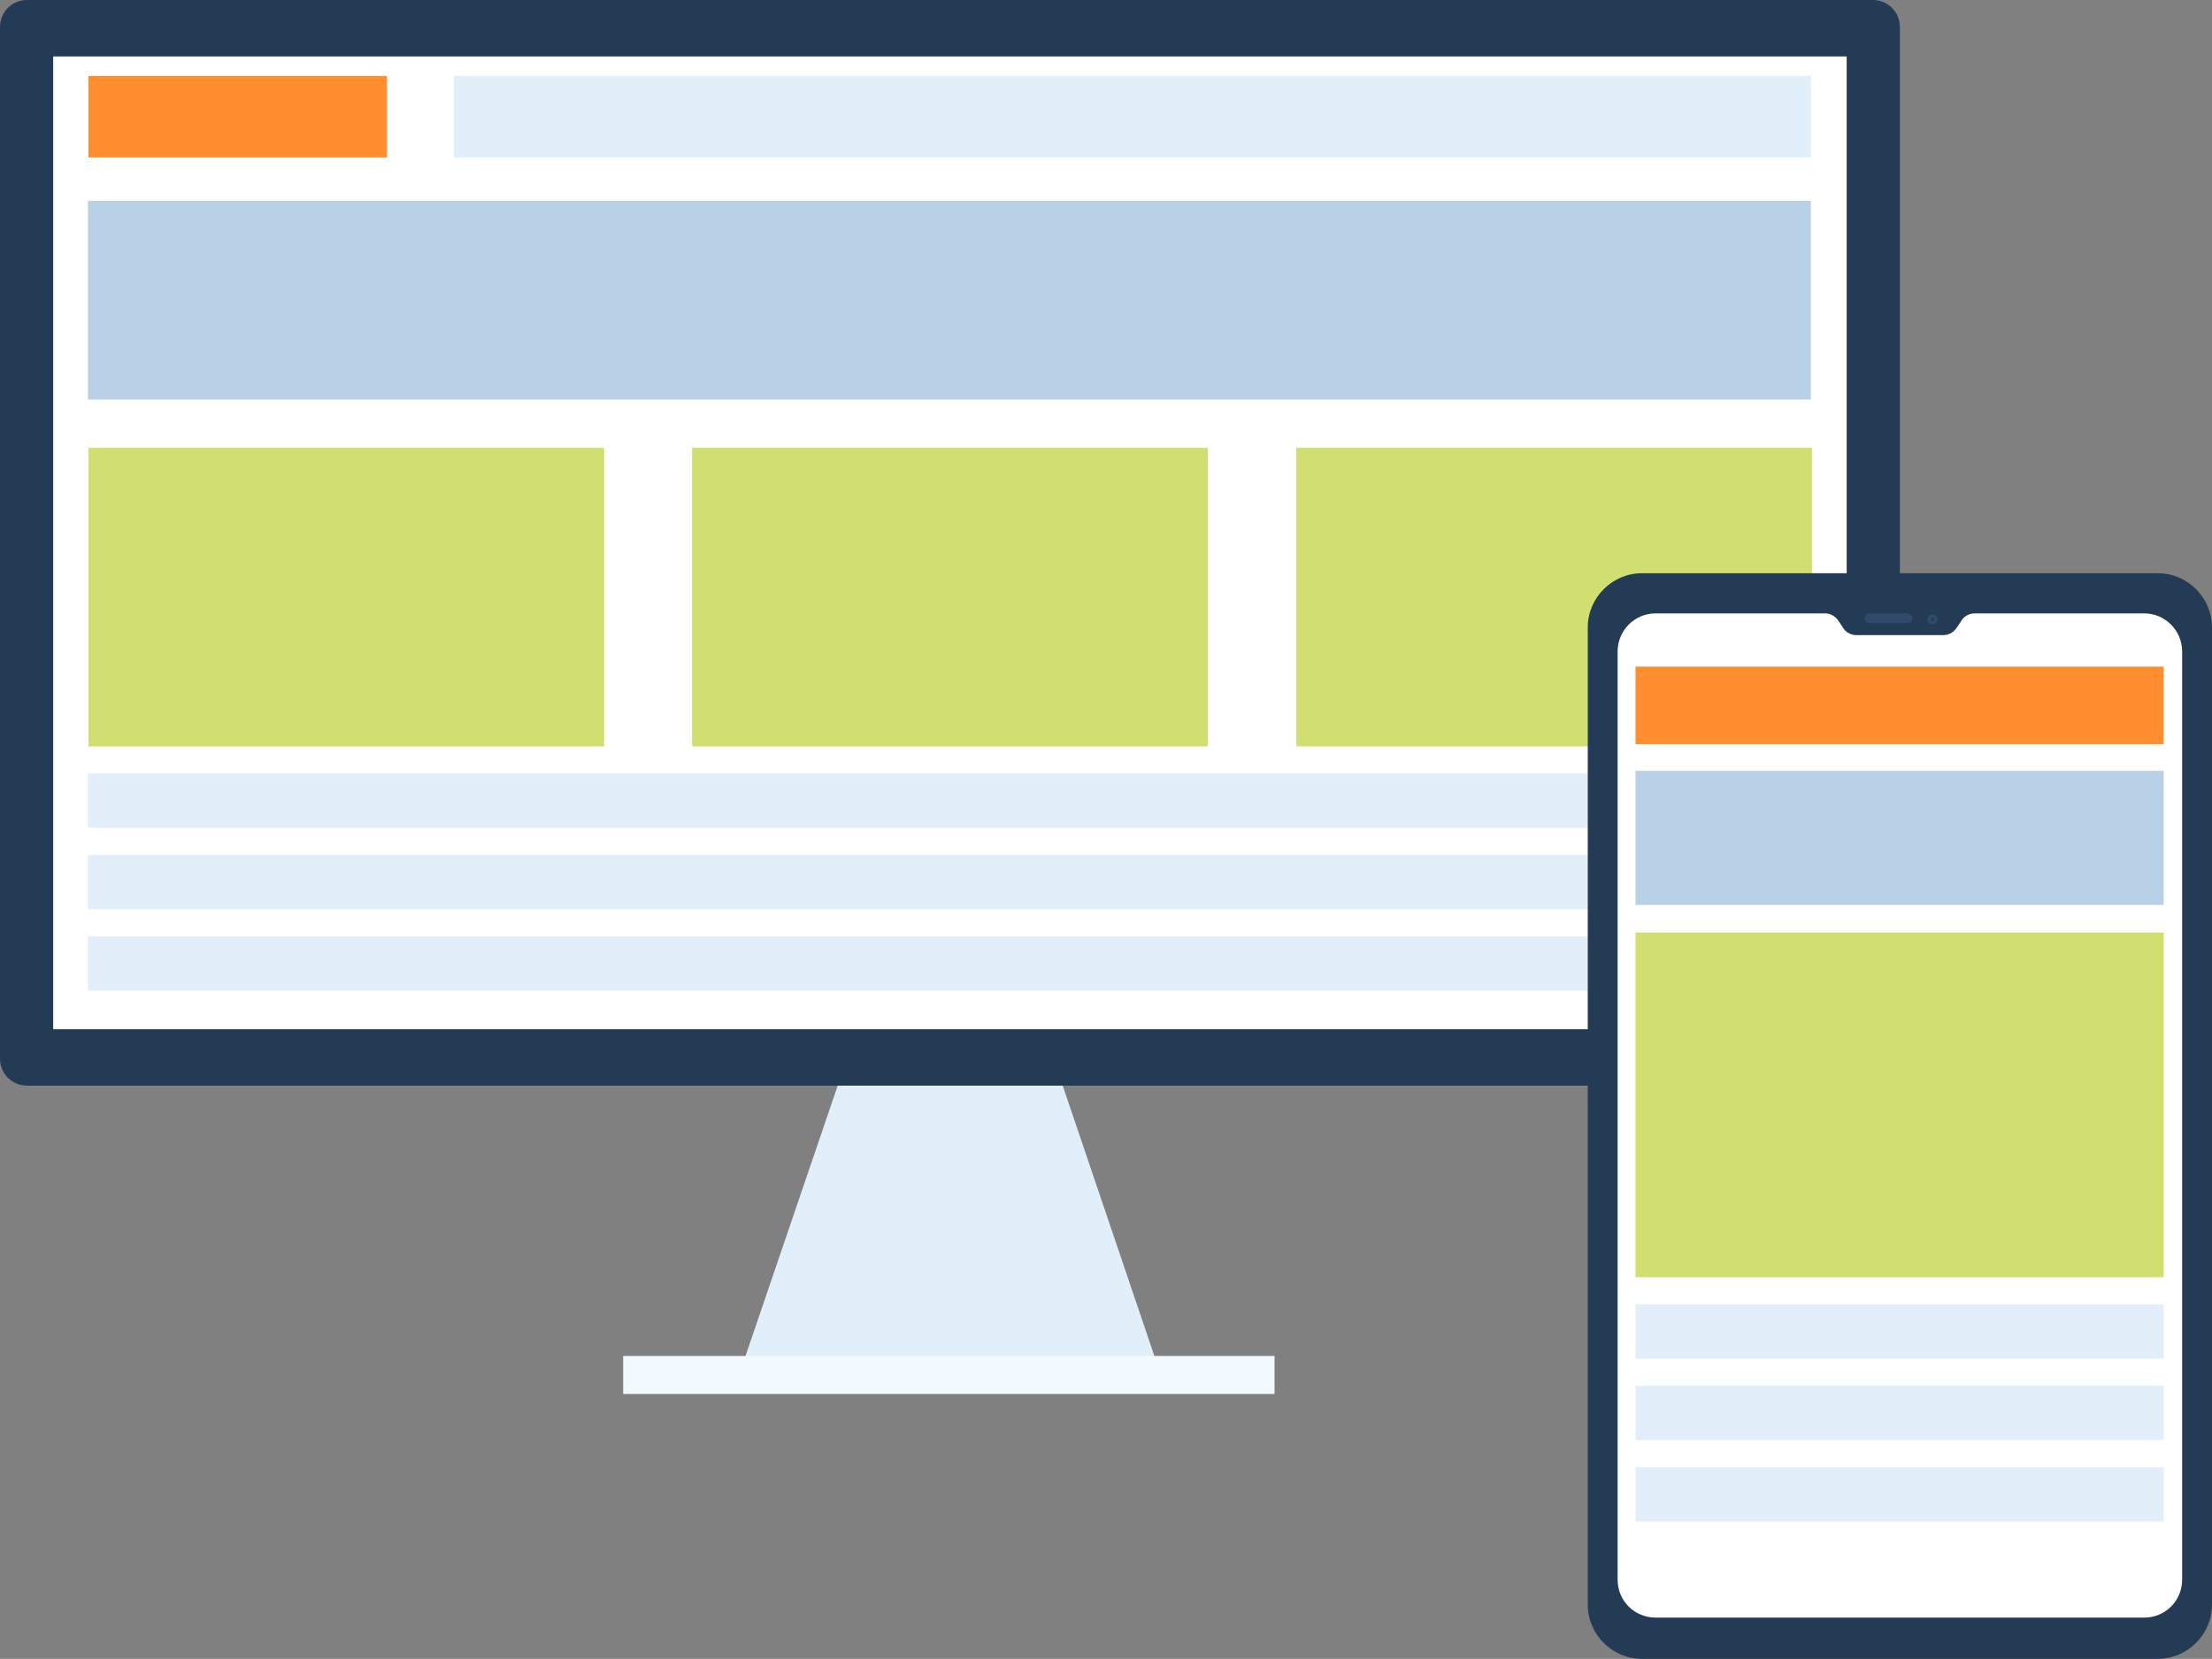 <?xml version="1.0" encoding="utf-8"?>
<!-- Generator: Adobe Illustrator 19.0.0, SVG Export Plug-In . SVG Version: 6.00 Build 0)  -->
<svg version="1.1" id="Layer_1" xmlns="http://www.w3.org/2000/svg" xmlns:xlink="http://www.w3.org/1999/xlink" x="0px" y="0px"
	 viewBox="0 0 407.5 305.6" style="enable-background:new 0 0 407.5 305.6;" xml:space="preserve">
<rect x="0" y="0" width="407.5" height="305.6" fill="#808080" stroke="none"/>
<style type="text/css">
	.st0{fill:#E1EFFA;}
	.st1{fill:#243B55;}
	.st2{fill:#FFFFFF;}
	.st3{fill:#F3FAFF;}
	.st4{fill:#FF8E30;}
	.st5{fill:#B9D1E7;}
	.st6{fill:#D0DF70;}
	.st7{fill:#E2EEFA;}
	.st8{fill:#304B69;}
</style>
<g id="XMLID_1_">
	<polygon id="XMLID_9_" class="st0" points="195.3,198.6 175,198.8 154.8,198.6 137,250.8 175,250.8 213,250.8 	"/>
	<g id="XMLID_7_">
		<path id="XMLID_3_" class="st1" d="M345,200H5c-2.8,0-5-2.2-5-5V5c0-2.8,2.2-5,5-5h340c2.8,0,5,2.2,5,5v190
			C350,197.8,347.8,200,345,200z"/>
		<rect id="XMLID_4_" x="9.8" y="10.4" class="st2" width="330.4" height="179.2"/>
	</g>
	<polygon id="XMLID_11_" class="st3" points="175,249.8 114.8,249.8 114.8,256.8 175,256.8 234.8,256.8 234.8,249.8 	"/>
	<g id="XMLID_33_">
		<rect id="XMLID_2_" x="16.2" y="14.1" class="st2" width="317.6" height="171.8"/>
		<rect id="XMLID_8_" x="16.3" y="14" class="st4" width="55" height="15"/>
		<rect id="XMLID_10_" x="83.6" y="14" class="st0" width="250" height="15"/>
		<rect id="XMLID_12_" x="16.2" y="37" class="st5" width="317.4" height="36.6"/>
		<rect id="XMLID_14_" x="16.3" y="82.5" class="st6" width="95" height="55"/>
		<rect id="XMLID_15_" x="127.5" y="82.5" class="st6" width="95" height="55"/>
		<rect id="XMLID_16_" x="238.8" y="82.5" class="st6" width="95" height="55"/>
		<rect id="XMLID_17_" x="16.2" y="142.5" class="st7" width="317.4" height="10"/>
		<rect id="XMLID_18_" x="16.2" y="157.5" class="st7" width="317.4" height="10"/>
		<rect id="XMLID_19_" x="16.2" y="172.5" class="st7" width="317.4" height="10"/>
	</g>
	<g id="XMLID_5_">
		<g id="XMLID_26_">
			<path id="XMLID_32_" class="st1" d="M397.5,305.6h-95c-5.5,0-10-4.5-10-10v-180c0-5.5,4.5-10,10-10h95c5.5,0,10,4.5,10,10v180
				C407.5,301.1,403,305.6,397.5,305.6z"/>
			<path id="XMLID_31_" class="st2" d="M395,113h-31.2c-1,0-2,0.5-2.5,1.4l-0.8,1.2c-0.6,0.9-1.5,1.4-2.5,1.4h-7.5h-1H342
				c-1,0-2-0.5-2.5-1.4l-0.8-1.2c-0.6-0.9-1.5-1.4-2.5-1.4H305c-3.9,0-7,3.2-7,7v171c0,3.9,3.1,7,7,7h90c3.9,0,7-3.1,7-7V120
				C402,116.2,398.9,113,395,113z"/>
			<g id="XMLID_27_">
				<path id="XMLID_30_" class="st8" d="M351.4,114.8h-7c-0.5,0-0.9-0.4-0.9-0.9v0c0-0.5,0.4-0.9,0.9-0.9h7c0.5,0,0.9,0.4,0.9,0.9v0
					C352.3,114.4,351.9,114.8,351.4,114.8z"/>
				<circle id="XMLID_29_" class="st8" cx="356" cy="114.1" r="0.9"/>
				<circle id="XMLID_28_" class="st1" cx="356" cy="114.1" r="0.3"/>
			</g>
		</g>
		<path id="XMLID_25_" class="st2" d="M392.1,116.5h-29.2c-1,0-1.8,0.5-2.4,1.3l-0.7,1.2c-0.5,0.8-1.4,1.3-2.4,1.3h-7h-0.9h-7
			c-1,0-1.8-0.5-2.4-1.3l-0.7-1.2c-0.5-0.8-1.4-1.3-2.4-1.3h-29.2c-3.6,0-6.6,3-6.6,6.7v164.5c0,3.7,2.9,6.7,6.6,6.7h84.2
			c3.6,0,6.6-3,6.6-6.7V123.2C398.7,119.5,395.7,116.5,392.1,116.5z"/>
		<rect id="XMLID_24_" x="301.3" y="122.8" class="st4" width="97.3" height="14.3"/>
		<rect id="XMLID_23_" x="301.3" y="142" class="st5" width="97.3" height="24.7"/>
		<rect id="XMLID_22_" x="301.3" y="171.8" class="st6" width="97.3" height="63.5"/>
		<rect id="XMLID_21_" x="301.3" y="240.3" class="st7" width="97.3" height="10"/>
		<rect id="XMLID_20_" x="301.3" y="255.3" class="st7" width="97.3" height="10"/>
		<rect id="XMLID_6_" x="301.3" y="270.3" class="st7" width="97.3" height="10"/>
	</g>
</g>
</svg>
